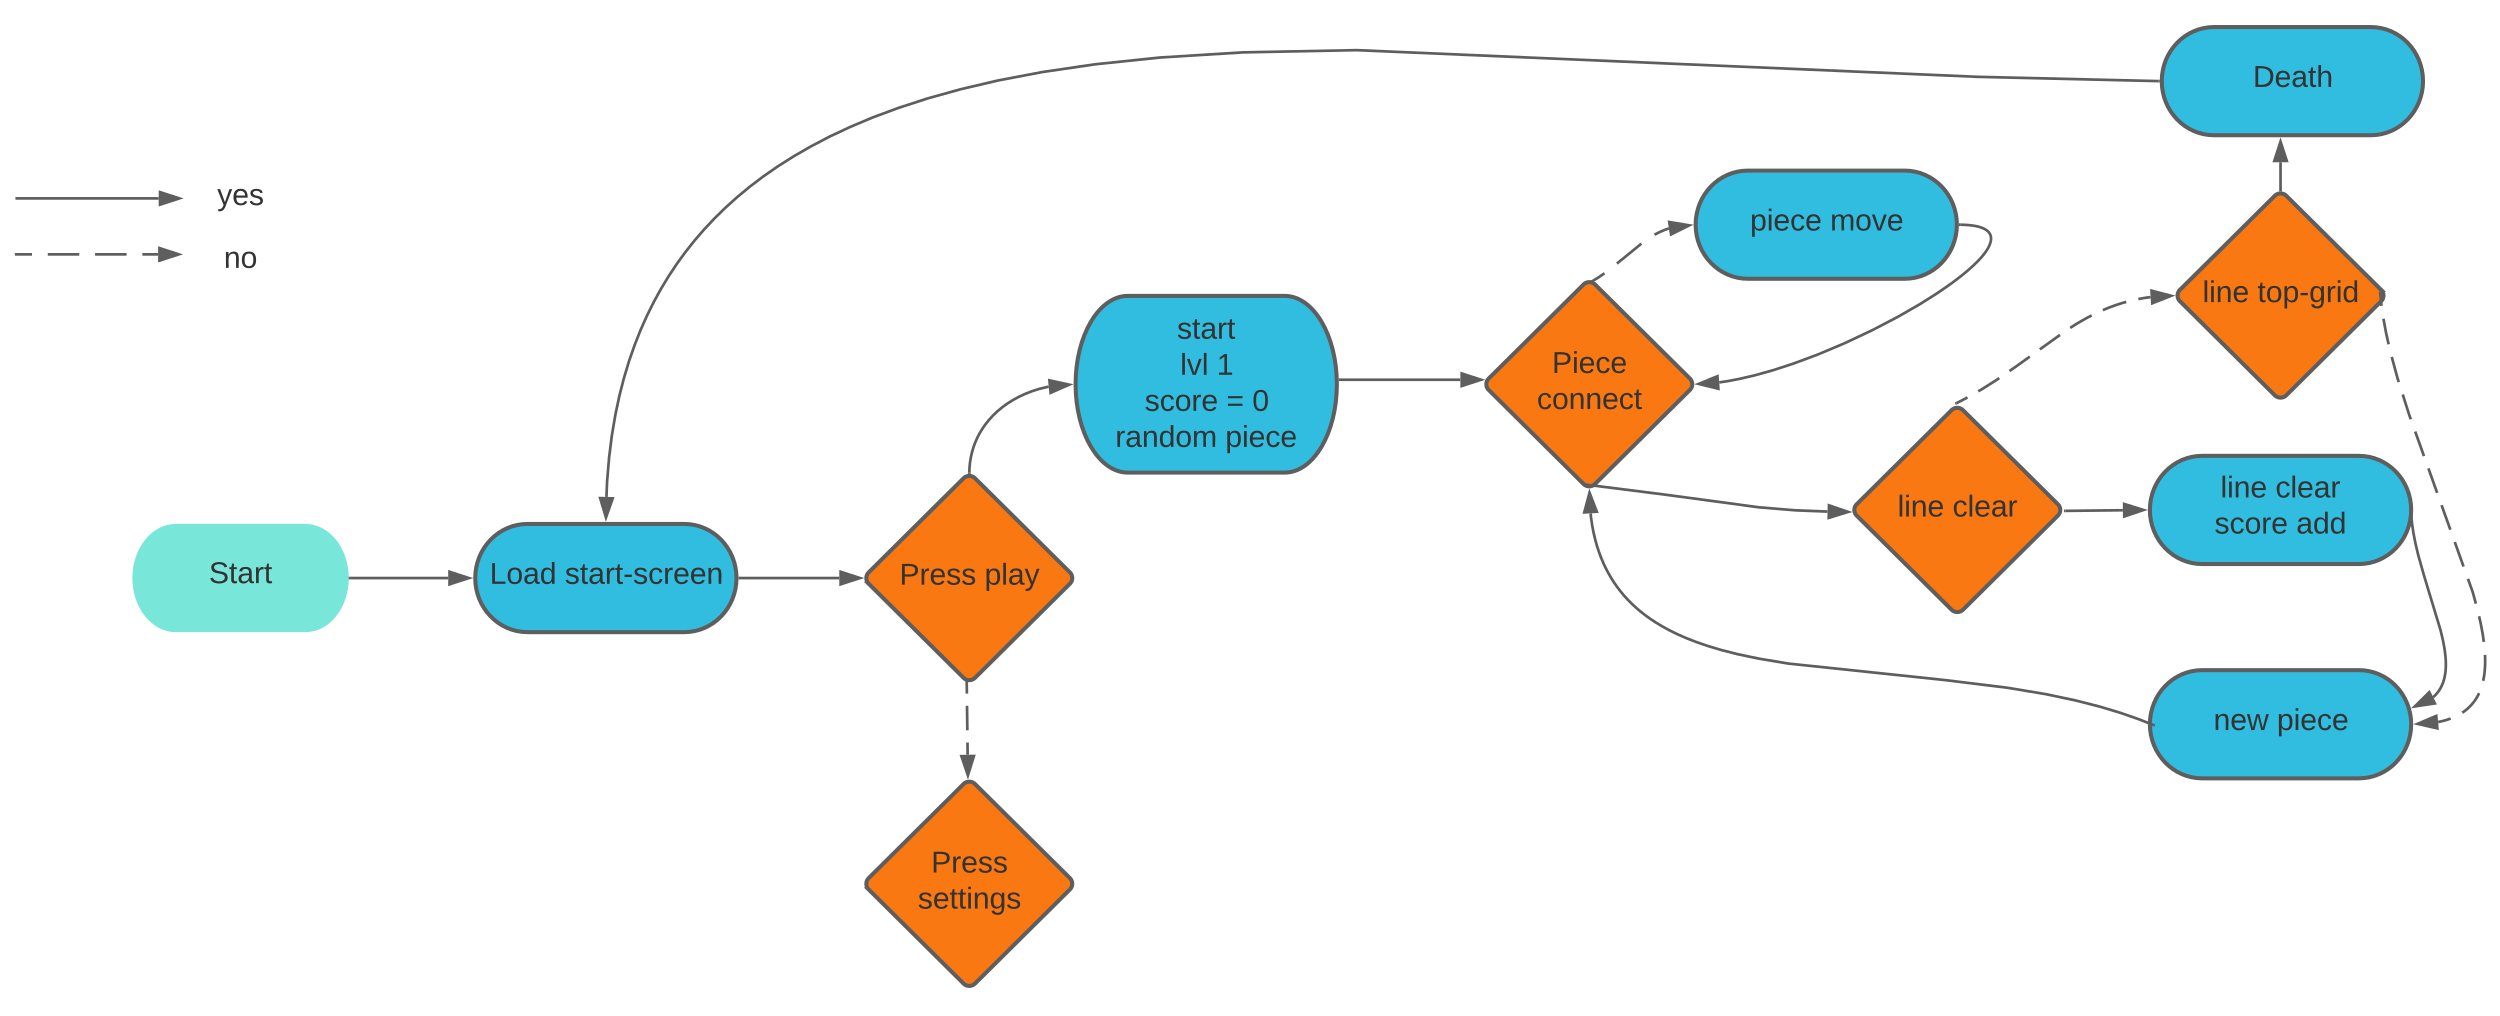 <svg xmlns="http://www.w3.org/2000/svg" xmlns:xlink="http://www.w3.org/1999/xlink" xmlns:lucid="lucid" width="1848.54" height="751.47"><g transform="translate(-907.464 -2771.078)" lucid:page-tab-id="0_0"><path d="M1133.35 3158.5c17.68 0 32 17.9 32 40s-14.32 40-32 40h-96c-17.67 0-32-17.9-32-40s14.33-40 32-40z" stroke="#000" stroke-opacity="0" stroke-width="3" fill="#78e6d8"/><use xlink:href="#a" transform="matrix(1,0,0,1,1017.353,3170.5) translate(44.574 31.778)"/><path d="M1166.35 3198.5h72.5" stroke="#5e5e5e" stroke-width="2" fill="none"/><path d="M1166.38 3199.5h-1.1l.07-1-.03-1h1.06z" stroke="#5e5e5e" stroke-width=".05" fill="#5e5e5e"/><path d="M1254.13 3198.5l-14.27 4.64v-9.28z" stroke="#5e5e5e" stroke-width="2" fill="#5e5e5e"/><path d="M1413.4 3158.5c21.34 0 38.64 17.9 38.64 40s-17.3 40-38.64 40h-115.9c-21.34 0-38.64-17.9-38.64-40s17.3-40 38.64-40z" stroke="#5e5e5e" stroke-width="3" fill="#31bddf"/><use xlink:href="#b" transform="matrix(1,0,0,1,1262.862,3162.5) translate(6.673 40.278)"/><use xlink:href="#c" transform="matrix(1,0,0,1,1262.862,3162.5) translate(62.228 40.278)"/><path d="M1619.9 3124.75a6.05 6.05 0 0 1 8.53 0l70.1 69.52a5.95 5.95 0 0 1 0 8.46l-70.1 69.52a6.05 6.05 0 0 1-8.52 0l-70.1-69.52a5.95 5.95 0 0 1 0-8.46z" stroke="#5e5e5e" stroke-width="3" fill="#fa7811"/><use xlink:href="#d" transform="matrix(1,0,0,1,1553.347,3128.326) translate(19.215 75.059)"/><use xlink:href="#e" transform="matrix(1,0,0,1,1553.347,3128.326) translate(82.116 75.059)"/><path d="M1454.54 3198.5h73.5" stroke="#5e5e5e" stroke-width="2" fill="none"/><path d="M1454.57 3199.5h-1.1l.07-.98-.03-1.02h1.07z" stroke="#5e5e5e" stroke-width=".05" fill="#5e5e5e"/><path d="M1543.3 3198.5l-14.26 4.64v-9.28z" stroke="#5e5e5e" stroke-width="2" fill="#5e5e5e"/><path d="M1857.33 2989.86c21.34 0 38.63 29.25 38.63 65.34 0 36.08-17.3 65.33-38.63 65.33h-115.9c-21.35 0-38.65-29.25-38.65-65.33 0-36.1 17.3-65.34 38.64-65.34z" stroke="#5e5e5e" stroke-width="3" fill="#31bddf"/><use xlink:href="#f" transform="matrix(1,0,0,1,1709.318,2996.395) translate(68.431 25.153)"/><use xlink:href="#g" transform="matrix(1,0,0,1,1709.318,2996.395) translate(70.809 51.819)"/><use xlink:href="#h" transform="matrix(1,0,0,1,1709.318,2996.395) translate(97.846 51.819)"/><use xlink:href="#i" transform="matrix(1,0,0,1,1709.318,2996.395) translate(44.543 78.486)"/><use xlink:href="#j" transform="matrix(1,0,0,1,1709.318,2996.395) translate(104.975 78.486)"/><use xlink:href="#k" transform="matrix(1,0,0,1,1709.318,2996.395) translate(124.111 78.486)"/><use xlink:href="#l" transform="matrix(1,0,0,1,1709.318,2996.395) translate(22.814 105.153)"/><use xlink:href="#m" transform="matrix(1,0,0,1,1709.318,2996.395) translate(104.172 105.153)"/><path d="M1624.2 3120.5l.1-3.32.4-4.13.66-3.97.88-3.83 1.1-3.7 1.35-3.6 1.56-3.5 1.8-3.42 2.06-3.33 2.3-3.25 2.57-3.17 2.83-3.08 3.15-3 3.45-2.87 3.77-2.76 4.1-2.6 4.45-2.43 4.77-2.22 5.1-2 5.38-1.7 5.67-1.4 1.23-.2" stroke="#5e5e5e" stroke-width="2" stroke-linejoin="round" fill="none"/><path d="M1625.2 3120.5l-.03 1.07-1-.08-1 .07.03-1.13z" stroke="#5e5e5e" stroke-width=".05" fill="#5e5e5e"/><path d="M1698.06 3055.5l-13.74 6.03-.9-9.22z" stroke="#5e5e5e" stroke-width="2" fill="#5e5e5e"/><path d="M1619.9 3350.83a6.05 6.05 0 0 1 8.53 0l70.1 69.52a5.95 5.95 0 0 1 0 8.45l-70.1 69.52a6.05 6.05 0 0 1-8.52 0l-70.1-69.52a5.95 5.95 0 0 1 0-8.45z" stroke="#5e5e5e" stroke-width="3" fill="#fa7811"/><use xlink:href="#n" transform="matrix(1,0,0,1,1553.347,3354.399) translate(42.641 61.84)"/><use xlink:href="#o" transform="matrix(1,0,0,1,1553.347,3354.399) translate(32.764 88.507)"/><path d="M1622.27 3274.9l.12 9.03m.1 9.04l.23 18.1m.12 9.03l.1 9.04M1622.27 3274.9v-1" stroke="#5e5e5e" stroke-width="2" fill="none"/><path d="M1623.15 3344.4l-4.8-14.2 9.26-.12z" stroke="#5e5e5e" stroke-width="2" fill="#5e5e5e"/><path d="M919.88 2917.77h104.92M919.9 2917.77h-1.02" stroke="#5e5e5e" stroke-width="2" fill="none"/><path d="M1040.06 2917.77l-14.26 4.64v-9.26z" stroke="#5e5e5e" stroke-width="2" fill="#5e5e5e"/><path d="M1056.06 2898.74a6 6 0 0 1 6-6h46.58a6 6 0 0 1 6 6v38.68a6 6 0 0 1-6 6h-46.58a6 6 0 0 1-6-6z" fill="none"/><use xlink:href="#p" transform="matrix(1,0,0,1,1068.064,2904.739) translate(0 17.944)"/><path d="M919.46 2959.15h11.66m11.66 0h23.3m11.67 0h23.32m11.65 0h11.66M919.5 2959.15h-1.04" stroke="#5e5e5e" stroke-width="2" fill="none"/><path d="M1039.65 2959.15l-14.27 4.64v-9.28z" stroke="#5e5e5e" stroke-width="2" fill="#5e5e5e"/><path d="M1061 2945.2a6 6 0 0 1 6-6h36.7a6 6 0 0 1 6 6v38.66a6 6 0 0 1-6 6H1067a6 6 0 0 1-6-6z" fill="none"/><use xlink:href="#q" transform="matrix(1,0,0,1,1073.002,2951.185) translate(0 17.944)"/><path d="M2078.35 2981.45a6.05 6.05 0 0 1 8.52 0l70.1 69.52a5.95 5.95 0 0 1 0 8.45l-70.1 69.52a6.05 6.05 0 0 1-8.52 0l-70.1-69.52a5.95 5.95 0 0 1 0-8.45z" stroke="#5e5e5e" stroke-width="3" fill="#fa7811"/><use xlink:href="#r" transform="matrix(1,0,0,1,2011.792,2985.021) translate(43.258 61.84)"/><use xlink:href="#s" transform="matrix(1,0,0,1,2011.792,2985.021) translate(32.116 88.507)"/><path d="M1898.37 3051.87h88.9M1898.4 3051.87h-1.03" stroke="#5e5e5e" stroke-width="2" fill="none"/><path d="M2002.54 3051.87l-14.26 4.63v-9.27z" stroke="#5e5e5e" stroke-width="2" fill="#5e5e5e"/><path d="M2315.77 2897.22c21.34 0 38.64 17.9 38.64 40s-17.3 40-38.63 40h-115.9c-21.34 0-38.64-17.9-38.64-40s17.3-40 38.64-40z" stroke="#5e5e5e" stroke-width="3" fill="#31bddf"/><use xlink:href="#t" transform="matrix(1,0,0,1,2165.23,2901.223) translate(36.272 40.278)"/><use xlink:href="#u" transform="matrix(1,0,0,1,2165.23,2901.223) translate(95.469 40.278)"/><path d="M2084.02 2979.46l5.4-3.26 4.42-3.06m9.2-7.18l6.05-4.9 12.06-9.87m9.68-6.54l.25-.15 3.56-1.84 3.4-1.48 3.34-1.2.1-.03" stroke="#5e5e5e" stroke-width="2" stroke-linejoin="round" fill="none"/><path d="M2084.04 2979.45l-.87.53" stroke="#5e5e5e" stroke-width="2" fill="none"/><path d="M2156.53 2937.7l-13.43 6.7-1.37-9.18z" stroke="#5e5e5e" stroke-width="2" fill="#5e5e5e"/><path d="M2080 3129.4l59.2 7.5 68.86 9.3 27.42 2.25 23.3.9" stroke="#5e5e5e" stroke-width="2" stroke-linejoin="round" fill="none"/><path d="M2080.04 3129.4l-1.02-.12" stroke="#5e5e5e" stroke-width="2" fill="none"/><path d="M2274.03 3149.6l-14.34 4.4.15-9.26z" stroke="#5e5e5e" stroke-width="2" fill="#5e5e5e"/><path d="M2350.45 3074.4a6.05 6.05 0 0 1 8.52 0l70.1 69.5a5.95 5.95 0 0 1 0 8.46l-70.1 69.52a6.05 6.05 0 0 1-8.52 0l-70.1-69.52a5.95 5.95 0 0 1 0-8.45z" stroke="#5e5e5e" stroke-width="3" fill="#fa7811"/><use xlink:href="#v" transform="matrix(1,0,0,1,2283.892,3077.961) translate(26.684 75.059)"/><use xlink:href="#w" transform="matrix(1,0,0,1,2283.892,3077.961) translate(67.301 75.059)"/><path d="M2589.47 2915.86a6.05 6.05 0 0 1 8.52 0l70.1 69.52a5.95 5.95 0 0 1 0 8.45l-70.1 69.52a6.05 6.05 0 0 1-8.53 0l-70.1-69.52a5.95 5.95 0 0 1 0-8.45z" stroke="#5e5e5e" stroke-width="3" fill="#fa7811"/><use xlink:href="#v" transform="matrix(1,0,0,1,2522.912,2919.433) translate(13.135 75.059)"/><use xlink:href="#x" transform="matrix(1,0,0,1,2522.912,2919.433) translate(53.752 75.059)"/><path d="M2356.9 2937.24l2.92.06 3.04.2 2.42.24 1.96.3 1.6.3 1.35.3 1.12.32.96.32.83.3.73.3.62.3.56.3.5.27.43.28.4.27.35.27.32.26.28.26.27.25.23.25.22.26.2.25.2.26.15.25.16.26.15.26.12.26.12.26.1.26.1.28.07.27.08.3.06.28.06.3.04.32.03.32V2948.06l-.04.4-.06.42-.08.46-.1.48-.14.54-.17.57-.22.63-.27.68-.33.77-.42.84-.5.96-.66 1.07-.82 1.23-1.04 1.42-1.32 1.67-1.7 1.97-2.23 2.36-2.94 2.87-3.94 3.54-5.3 4.38-7.25 5.48-9.8 6.8-13 8.23-16.4 9.44-19.15 10-20.38 9.6-19.78 8.33-17.92 6.67-15.5 5.05-13.13 3.66-10.98 2.58-9.2 1.76-6.2.92" stroke="#5e5e5e" stroke-width="2" stroke-linejoin="round" fill="none"/><path d="M2356.96 2936.24l-.04 2-1.07-.02.06-.98-.03-1.02z" stroke="#5e5e5e" stroke-width=".05" fill="#5e5e5e"/><path d="M2163.46 3054.95l13.88-5.68.7 9.25z" stroke="#5e5e5e" stroke-width="2" fill="#5e5e5e"/><path d="M2354.13 3069.17l8.15-4.22m7.97-4.55l2.18-1.25 11.02-6.94 2.32-1.6m7.54-5.2l5.5-3.8 9.5-6.83m7.44-5.36l14.9-10.7m7.55-5.2l5.45-3.45 6.6-3.77 3.82-2m8.3-3.92l4.38-1.82 5.1-1.87 5.04-1.62 2.76-.76m8.94-2.1l3.88-.73 5.17-.74" stroke="#5e5e5e" stroke-width="2" stroke-linejoin="round" fill="none"/><path d="M2354.15 3069.15l-.9.48" stroke="#5e5e5e" stroke-width="2" fill="none"/><path d="M2512.88 2989.8l-13.96 5.5-.56-9.26z" stroke="#5e5e5e" stroke-width="2" fill="#5e5e5e"/><path d="M2660.46 2791.08c21.34 0 38.63 17.9 38.63 40s-17.3 40-38.64 40h-115.9c-21.35 0-38.64-17.9-38.64-40s17.3-40 38.63-40z" stroke="#5e5e5e" stroke-width="3" fill="#31bddf"/><use xlink:href="#y" transform="matrix(1,0,0,1,2509.916,2795.078) translate(63.401 40.278)"/><path d="M2593.73 2911.6v-20.52" stroke="#5e5e5e" stroke-width="2" stroke-linejoin="round" fill="none"/><path d="M2594.73 2912.68l-1-.08-1 .08v-1.1h2z" stroke="#5e5e5e" stroke-width=".05" fill="#5e5e5e"/><path d="M2593.73 2875.8l4.64 14.28h-9.27z" stroke="#5e5e5e" stroke-width="2" fill="#5e5e5e"/><path d="M2503.4 2831.05l-134-3.17-458.77-19.72-84.28 1.65-61.2 3.8-47.9 5-39.06 5.74-32.72 6.23-27.96 6.54-24.26 6.77-21.3 6.92-18.93 7-16.93 7.13-15.3 7.18-13.87 7.27-12.68 7.32-11.66 7.38-10.77 7.47-9.97 7.57-9.28 7.68-8.66 7.8-8.1 7.94-7.63 8.1-7.17 8.3-6.75 8.52-6.37 8.76-6 9.04-5.67 9.37-5.34 9.73-5.05 10.14-4.72 10.6-4.4 11.15-4.1 11.74-3.75 12.43-3.4 13.23-3 14.13-2.56 15.16-2.06 16.4-1.5 17.78-.46 11.37" stroke="#5e5e5e" stroke-width="2" stroke-linejoin="round" fill="none"/><path d="M2504.48 2830.08l-.07.98.05 1.02-1.1-.03.05-2z" stroke="#5e5e5e" stroke-width=".05" fill="#5e5e5e"/><path d="M1355.53 3153.76l-4.3-14.37 9.28.2z" stroke="#5e5e5e" stroke-width="2" fill="#5e5e5e"/><path d="M2651.7 3108.14c21.32 0 38.62 17.9 38.62 40s-17.3 40-38.63 40h-115.92c-21.34 0-38.64-17.9-38.64-40s17.3-40 38.64-40z" stroke="#5e5e5e" stroke-width="3" fill="#31bddf"/><use xlink:href="#v" transform="matrix(1,0,0,1,2501.143,3112.136) translate(48.184 26.778)"/><use xlink:href="#z" transform="matrix(1,0,0,1,2501.143,3112.136) translate(88.801 26.778)"/><use xlink:href="#i" transform="matrix(1,0,0,1,2501.143,3112.136) translate(43.77 53.444)"/><use xlink:href="#A" transform="matrix(1,0,0,1,2501.143,3112.136) translate(104.203 53.444)"/><path d="M2651.7 3266.6c21.32 0 38.62 17.9 38.62 40s-17.3 40-38.63 40h-115.92c-21.34 0-38.64-17.9-38.64-40s17.3-40 38.64-40z" stroke="#5e5e5e" stroke-width="3" fill="#31bddf"/><g><use xlink:href="#B" transform="matrix(1,0,0,1,2501.143,3270.601) translate(43.062 40.278)"/><use xlink:href="#m" transform="matrix(1,0,0,1,2501.143,3270.601) translate(89.914 40.278)"/></g><path d="M2434.64 3148.83l42.5-.48" stroke="#5e5e5e" stroke-width="2" stroke-linejoin="round" fill="none"/><path d="M2434.67 3148.83h-1.03" stroke="#5e5e5e" stroke-width="2" fill="none"/><path d="M2492.4 3148.17l-14.2 4.8-.1-9.27z" stroke="#5e5e5e" stroke-width="2" fill="#5e5e5e"/><path d="M2667.4 2987.63l.74 7.65.27 1.94m1.42 9.53l1.93 10.5 1.9 8.4m2.3 9.36l4.26 15.67.93 2.9m2.93 9.2l4.8 15.08 1.17 3.24m3.25 9.07l6.5 18.15m3.26 9.07l6.5 18.14m3.25 9.08l6.5 18.15m3.25 9.07l6.5 18.16m3.26 9.07l3.5 9.77 2.35 8.6m2.36 9.33l1.33 5.8 1.44 7.84.75 5.32m.85 9.6l.08 1.3.05 3.9-.1 3.43-.2 3.04-.3 2.7-.4 2.47-.43 2.24-.03.1m-3.04 9.12l-.52 1.1-.73 1.35-.76 1.3-.8 1.22-.83 1.16-.86 1.13-.9 1.07-.95 1.04-1 1-1.05.98-1.1.94-1.18.92-1.24.9-.5.3m-8.58 4.34l-.5.2-2.1.7-2.3.68-2.55.63-1.83.36" stroke="#5e5e5e" stroke-width="2" stroke-linejoin="round" fill="none"/><path d="M2667.4 2987.66l-.1-1.02" stroke="#5e5e5e" stroke-width="2" fill="none"/><path d="M2695.05 3306.3l13.8-5.87.82 9.24z" stroke="#5e5e5e" stroke-width="2" fill="#5e5e5e"/><path d="M2690.14 3146.1l.07 3.07.3 4.55.54 5.17.9 6 1.38 7.25 2.2 9.38 4.23 14.97 12.3 40.62 1.7 7.18 1 5.22.6 4.1.36 3.4.2 2.9.05 2.5-.05 2.22-.12 1.98-.2 1.78-.23 1.64-.28 1.5-.33 1.4-.36 1.28-.4 1.22-.42 1.15-.46 1.08-.5 1.03-.5 1-.56.96-.58.9-.6.9-.67.86-.7.84-.74.82-.8.8-.83.8-.1.1" stroke="#5e5e5e" stroke-width="2" stroke-linejoin="round" fill="none"/><path d="M2690.14 3146.1l-.02-1" stroke="#5e5e5e" stroke-width="2" fill="none"/><path d="M2693 3293.42l10.7-10.52 4.15 8.3z" stroke="#5e5e5e" stroke-width="2" fill="#5e5e5e"/><path d="M2499.85 3307.2l-11.1-4.38-13.46-4.67-15.37-4.62-17.94-4.57-21.75-4.6-28.35-4.73-46.6-5.72-115.4-12.17-21.87-3.65-15.74-3.3-12.36-3.16-10.13-3.05-8.55-2.96-7.4-2.9-6.46-2.88-5.76-2.84-5.15-2.83-4.68-2.82-4.24-2.8-3.9-2.83-3.6-2.85-3.32-2.86-3.1-2.92-2.9-2.94-2.7-3-2.55-3.08-2.38-3.16-2.26-3.24-2.14-3.36-2-3.48-1.9-3.62-1.8-3.8-1.67-3.96-1.56-4.2-1.46-4.44-1.32-4.73-1.2-5.06-1.04-5.44-.87-5.9-.3-3" stroke="#5e5e5e" stroke-width="2" stroke-linejoin="round" fill="none"/><path d="M2499.82 3307.2l.96.36" stroke="#5e5e5e" stroke-width="2" fill="none"/><path d="M2082.78 3135.43l5.4 14-9.27.5z" stroke="#5e5e5e" stroke-width="2" fill="#5e5e5e"/><defs><path fill="#333" d="M185-189c-5-48-123-54-124 2 14 75 158 14 163 119 3 78-121 87-175 55-17-10-28-26-33-46l33-7c5 56 141 63 141-1 0-78-155-14-162-118-5-82 145-84 179-34 5 7 8 16 11 25" id="C"/><path fill="#333" d="M59-47c-2 24 18 29 38 22v24C64 9 27 4 27-40v-127H5v-23h24l9-43h21v43h35v23H59v120" id="D"/><path fill="#333" d="M141-36C126-15 110 5 73 4 37 3 15-17 15-53c-1-64 63-63 125-63 3-35-9-54-41-54-24 1-41 7-42 31l-33-3c5-37 33-52 76-52 45 0 72 20 72 64v82c-1 20 7 32 28 27v20c-31 9-61-2-59-35zM48-53c0 20 12 33 32 33 41-3 63-29 60-74-43 2-92-5-92 41" id="E"/><path fill="#333" d="M114-163C36-179 61-72 57 0H25l-1-190h30c1 12-1 29 2 39 6-27 23-49 58-41v29" id="F"/><g id="a"><use transform="matrix(0.062,0,0,0.062,0,0)" xlink:href="#C"/><use transform="matrix(0.062,0,0,0.062,14.815,0)" xlink:href="#D"/><use transform="matrix(0.062,0,0,0.062,20.988,0)" xlink:href="#E"/><use transform="matrix(0.062,0,0,0.062,33.333,0)" xlink:href="#F"/><use transform="matrix(0.062,0,0,0.062,40.679,0)" xlink:href="#D"/></g><path fill="#333" d="M30 0v-248h33v221h125V0H30" id="G"/><path fill="#333" d="M100-194c62-1 85 37 85 99 1 63-27 99-86 99S16-35 15-95c0-66 28-99 85-99zM99-20c44 1 53-31 53-75 0-43-8-75-51-75s-53 32-53 75 10 74 51 75" id="H"/><path fill="#333" d="M85-194c31 0 48 13 60 33l-1-100h32l1 261h-30c-2-10 0-23-3-31C134-8 116 4 85 4 32 4 16-35 15-94c0-66 23-100 70-100zm9 24c-40 0-46 34-46 75 0 40 6 74 45 74 42 0 51-32 51-76 0-42-9-74-50-73" id="I"/><g id="b"><use transform="matrix(0.062,0,0,0.062,0,0)" xlink:href="#G"/><use transform="matrix(0.062,0,0,0.062,12.346,0)" xlink:href="#H"/><use transform="matrix(0.062,0,0,0.062,24.691,0)" xlink:href="#E"/><use transform="matrix(0.062,0,0,0.062,37.037,0)" xlink:href="#I"/></g><path fill="#333" d="M135-143c-3-34-86-38-87 0 15 53 115 12 119 90S17 21 10-45l28-5c4 36 97 45 98 0-10-56-113-15-118-90-4-57 82-63 122-42 12 7 21 19 24 35" id="J"/><path fill="#333" d="M16-82v-28h88v28H16" id="K"/><path fill="#333" d="M96-169c-40 0-48 33-48 73s9 75 48 75c24 0 41-14 43-38l32 2c-6 37-31 61-74 61-59 0-76-41-82-99-10-93 101-131 147-64 4 7 5 14 7 22l-32 3c-4-21-16-35-41-35" id="L"/><path fill="#333" d="M100-194c63 0 86 42 84 106H49c0 40 14 67 53 68 26 1 43-12 49-29l28 8c-11 28-37 45-77 45C44 4 14-33 15-96c1-61 26-98 85-98zm52 81c6-60-76-77-97-28-3 7-6 17-6 28h103" id="M"/><path fill="#333" d="M117-194c89-4 53 116 60 194h-32v-121c0-31-8-49-39-48C34-167 62-67 57 0H25l-1-190h30c1 10-1 24 2 32 11-22 29-35 61-36" id="N"/><g id="c"><use transform="matrix(0.062,0,0,0.062,0,0)" xlink:href="#J"/><use transform="matrix(0.062,0,0,0.062,11.111,0)" xlink:href="#D"/><use transform="matrix(0.062,0,0,0.062,17.284,0)" xlink:href="#E"/><use transform="matrix(0.062,0,0,0.062,29.63,0)" xlink:href="#F"/><use transform="matrix(0.062,0,0,0.062,36.975,0)" xlink:href="#D"/><use transform="matrix(0.062,0,0,0.062,43.148,0)" xlink:href="#K"/><use transform="matrix(0.062,0,0,0.062,50.494,0)" xlink:href="#J"/><use transform="matrix(0.062,0,0,0.062,61.605,0)" xlink:href="#L"/><use transform="matrix(0.062,0,0,0.062,72.716,0)" xlink:href="#F"/><use transform="matrix(0.062,0,0,0.062,80.062,0)" xlink:href="#M"/><use transform="matrix(0.062,0,0,0.062,92.407,0)" xlink:href="#M"/><use transform="matrix(0.062,0,0,0.062,104.753,0)" xlink:href="#N"/></g><path fill="#333" d="M30-248c87 1 191-15 191 75 0 78-77 80-158 76V0H30v-248zm33 125c57 0 124 11 124-50 0-59-68-47-124-48v98" id="O"/><g id="d"><use transform="matrix(0.062,0,0,0.062,0,0)" xlink:href="#O"/><use transform="matrix(0.062,0,0,0.062,14.815,0)" xlink:href="#F"/><use transform="matrix(0.062,0,0,0.062,22.16,0)" xlink:href="#M"/><use transform="matrix(0.062,0,0,0.062,34.506,0)" xlink:href="#J"/><use transform="matrix(0.062,0,0,0.062,45.617,0)" xlink:href="#J"/></g><path fill="#333" d="M115-194c55 1 70 41 70 98S169 2 115 4C84 4 66-9 55-30l1 105H24l-1-265h31l2 30c10-21 28-34 59-34zm-8 174c40 0 45-34 45-75s-6-73-45-74c-42 0-51 32-51 76 0 43 10 73 51 73" id="P"/><path fill="#333" d="M24 0v-261h32V0H24" id="Q"/><path fill="#333" d="M179-190L93 31C79 59 56 82 12 73V49c39 6 53-20 64-50L1-190h34L92-34l54-156h33" id="R"/><g id="e"><use transform="matrix(0.062,0,0,0.062,0,0)" xlink:href="#P"/><use transform="matrix(0.062,0,0,0.062,12.346,0)" xlink:href="#Q"/><use transform="matrix(0.062,0,0,0.062,17.222,0)" xlink:href="#E"/><use transform="matrix(0.062,0,0,0.062,29.568,0)" xlink:href="#R"/></g><g id="f"><use transform="matrix(0.062,0,0,0.062,0,0)" xlink:href="#J"/><use transform="matrix(0.062,0,0,0.062,11.111,0)" xlink:href="#D"/><use transform="matrix(0.062,0,0,0.062,17.284,0)" xlink:href="#E"/><use transform="matrix(0.062,0,0,0.062,29.63,0)" xlink:href="#F"/><use transform="matrix(0.062,0,0,0.062,36.975,0)" xlink:href="#D"/></g><path fill="#333" d="M108 0H70L1-190h34L89-25l56-165h34" id="S"/><g id="g"><use transform="matrix(0.062,0,0,0.062,0,0)" xlink:href="#Q"/><use transform="matrix(0.062,0,0,0.062,4.877,0)" xlink:href="#S"/><use transform="matrix(0.062,0,0,0.062,15.988,0)" xlink:href="#Q"/></g><path fill="#333" d="M27 0v-27h64v-190l-56 39v-29l58-41h29v221h61V0H27" id="T"/><use transform="matrix(0.062,0,0,0.062,0,0)" xlink:href="#T" id="h"/><g id="i"><use transform="matrix(0.062,0,0,0.062,0,0)" xlink:href="#J"/><use transform="matrix(0.062,0,0,0.062,11.111,0)" xlink:href="#L"/><use transform="matrix(0.062,0,0,0.062,22.222,0)" xlink:href="#H"/><use transform="matrix(0.062,0,0,0.062,34.568,0)" xlink:href="#F"/><use transform="matrix(0.062,0,0,0.062,41.914,0)" xlink:href="#M"/></g><path fill="#333" d="M18-150v-26h174v26H18zm0 90v-26h174v26H18" id="U"/><use transform="matrix(0.062,0,0,0.062,0,0)" xlink:href="#U" id="j"/><path fill="#333" d="M101-251c68 0 85 55 85 127S166 4 100 4C33 4 14-52 14-124c0-73 17-127 87-127zm-1 229c47 0 54-49 54-102s-4-102-53-102c-51 0-55 48-55 102 0 53 5 102 54 102" id="V"/><use transform="matrix(0.062,0,0,0.062,0,0)" xlink:href="#V" id="k"/><path fill="#333" d="M210-169c-67 3-38 105-44 169h-31v-121c0-29-5-50-35-48C34-165 62-65 56 0H25l-1-190h30c1 10-1 24 2 32 10-44 99-50 107 0 11-21 27-35 58-36 85-2 47 119 55 194h-31v-121c0-29-5-49-35-48" id="W"/><g id="l"><use transform="matrix(0.062,0,0,0.062,0,0)" xlink:href="#F"/><use transform="matrix(0.062,0,0,0.062,7.346,0)" xlink:href="#E"/><use transform="matrix(0.062,0,0,0.062,19.691,0)" xlink:href="#N"/><use transform="matrix(0.062,0,0,0.062,32.037,0)" xlink:href="#I"/><use transform="matrix(0.062,0,0,0.062,44.383,0)" xlink:href="#H"/><use transform="matrix(0.062,0,0,0.062,56.728,0)" xlink:href="#W"/></g><path fill="#333" d="M24-231v-30h32v30H24zM24 0v-190h32V0H24" id="X"/><g id="m"><use transform="matrix(0.062,0,0,0.062,0,0)" xlink:href="#P"/><use transform="matrix(0.062,0,0,0.062,12.346,0)" xlink:href="#X"/><use transform="matrix(0.062,0,0,0.062,17.222,0)" xlink:href="#M"/><use transform="matrix(0.062,0,0,0.062,29.568,0)" xlink:href="#L"/><use transform="matrix(0.062,0,0,0.062,40.679,0)" xlink:href="#M"/></g><g id="n"><use transform="matrix(0.062,0,0,0.062,0,0)" xlink:href="#O"/><use transform="matrix(0.062,0,0,0.062,14.815,0)" xlink:href="#F"/><use transform="matrix(0.062,0,0,0.062,22.16,0)" xlink:href="#M"/><use transform="matrix(0.062,0,0,0.062,34.506,0)" xlink:href="#J"/><use transform="matrix(0.062,0,0,0.062,45.617,0)" xlink:href="#J"/></g><path fill="#333" d="M177-190C167-65 218 103 67 71c-23-6-38-20-44-43l32-5c15 47 100 32 89-28v-30C133-14 115 1 83 1 29 1 15-40 15-95c0-56 16-97 71-98 29-1 48 16 59 35 1-10 0-23 2-32h30zM94-22c36 0 50-32 50-73 0-42-14-75-50-75-39 0-46 34-46 75s6 73 46 73" id="Y"/><g id="o"><use transform="matrix(0.062,0,0,0.062,0,0)" xlink:href="#J"/><use transform="matrix(0.062,0,0,0.062,11.111,0)" xlink:href="#M"/><use transform="matrix(0.062,0,0,0.062,23.457,0)" xlink:href="#D"/><use transform="matrix(0.062,0,0,0.062,29.63,0)" xlink:href="#D"/><use transform="matrix(0.062,0,0,0.062,35.802,0)" xlink:href="#X"/><use transform="matrix(0.062,0,0,0.062,40.679,0)" xlink:href="#N"/><use transform="matrix(0.062,0,0,0.062,53.025,0)" xlink:href="#Y"/><use transform="matrix(0.062,0,0,0.062,65.37,0)" xlink:href="#J"/></g><g id="p"><use transform="matrix(0.062,0,0,0.062,0,0)" xlink:href="#R"/><use transform="matrix(0.062,0,0,0.062,11.111,0)" xlink:href="#M"/><use transform="matrix(0.062,0,0,0.062,23.457,0)" xlink:href="#J"/></g><g id="q"><use transform="matrix(0.062,0,0,0.062,0,0)" xlink:href="#N"/><use transform="matrix(0.062,0,0,0.062,12.346,0)" xlink:href="#H"/></g><g id="r"><use transform="matrix(0.062,0,0,0.062,0,0)" xlink:href="#O"/><use transform="matrix(0.062,0,0,0.062,14.815,0)" xlink:href="#X"/><use transform="matrix(0.062,0,0,0.062,19.691,0)" xlink:href="#M"/><use transform="matrix(0.062,0,0,0.062,32.037,0)" xlink:href="#L"/><use transform="matrix(0.062,0,0,0.062,43.148,0)" xlink:href="#M"/></g><g id="s"><use transform="matrix(0.062,0,0,0.062,0,0)" xlink:href="#L"/><use transform="matrix(0.062,0,0,0.062,11.111,0)" xlink:href="#H"/><use transform="matrix(0.062,0,0,0.062,23.457,0)" xlink:href="#N"/><use transform="matrix(0.062,0,0,0.062,35.802,0)" xlink:href="#N"/><use transform="matrix(0.062,0,0,0.062,48.148,0)" xlink:href="#M"/><use transform="matrix(0.062,0,0,0.062,60.494,0)" xlink:href="#L"/><use transform="matrix(0.062,0,0,0.062,71.605,0)" xlink:href="#D"/></g><g id="t"><use transform="matrix(0.062,0,0,0.062,0,0)" xlink:href="#P"/><use transform="matrix(0.062,0,0,0.062,12.346,0)" xlink:href="#X"/><use transform="matrix(0.062,0,0,0.062,17.222,0)" xlink:href="#M"/><use transform="matrix(0.062,0,0,0.062,29.568,0)" xlink:href="#L"/><use transform="matrix(0.062,0,0,0.062,40.679,0)" xlink:href="#M"/></g><g id="u"><use transform="matrix(0.062,0,0,0.062,0,0)" xlink:href="#W"/><use transform="matrix(0.062,0,0,0.062,18.457,0)" xlink:href="#H"/><use transform="matrix(0.062,0,0,0.062,30.802,0)" xlink:href="#S"/><use transform="matrix(0.062,0,0,0.062,41.914,0)" xlink:href="#M"/></g><g id="v"><use transform="matrix(0.062,0,0,0.062,0,0)" xlink:href="#Q"/><use transform="matrix(0.062,0,0,0.062,4.877,0)" xlink:href="#X"/><use transform="matrix(0.062,0,0,0.062,9.753,0)" xlink:href="#N"/><use transform="matrix(0.062,0,0,0.062,22.099,0)" xlink:href="#M"/></g><g id="w"><use transform="matrix(0.062,0,0,0.062,0,0)" xlink:href="#L"/><use transform="matrix(0.062,0,0,0.062,11.111,0)" xlink:href="#Q"/><use transform="matrix(0.062,0,0,0.062,15.988,0)" xlink:href="#M"/><use transform="matrix(0.062,0,0,0.062,28.333,0)" xlink:href="#E"/><use transform="matrix(0.062,0,0,0.062,40.679,0)" xlink:href="#F"/></g><g id="x"><use transform="matrix(0.062,0,0,0.062,0,0)" xlink:href="#D"/><use transform="matrix(0.062,0,0,0.062,6.173,0)" xlink:href="#H"/><use transform="matrix(0.062,0,0,0.062,18.519,0)" xlink:href="#P"/><use transform="matrix(0.062,0,0,0.062,30.864,0)" xlink:href="#K"/><use transform="matrix(0.062,0,0,0.062,38.21,0)" xlink:href="#Y"/><use transform="matrix(0.062,0,0,0.062,50.556,0)" xlink:href="#F"/><use transform="matrix(0.062,0,0,0.062,57.901,0)" xlink:href="#X"/><use transform="matrix(0.062,0,0,0.062,62.778,0)" xlink:href="#I"/></g><path fill="#333" d="M30-248c118-7 216 8 213 122C240-48 200 0 122 0H30v-248zM63-27c89 8 146-16 146-99s-60-101-146-95v194" id="Z"/><path fill="#333" d="M106-169C34-169 62-67 57 0H25v-261h32l-1 103c12-21 28-36 61-36 89 0 53 116 60 194h-32v-121c2-32-8-49-39-48" id="aa"/><g id="y"><use transform="matrix(0.062,0,0,0.062,0,0)" xlink:href="#Z"/><use transform="matrix(0.062,0,0,0.062,15.988,0)" xlink:href="#M"/><use transform="matrix(0.062,0,0,0.062,28.333,0)" xlink:href="#E"/><use transform="matrix(0.062,0,0,0.062,40.679,0)" xlink:href="#D"/><use transform="matrix(0.062,0,0,0.062,46.852,0)" xlink:href="#aa"/></g><g id="z"><use transform="matrix(0.062,0,0,0.062,0,0)" xlink:href="#L"/><use transform="matrix(0.062,0,0,0.062,11.111,0)" xlink:href="#Q"/><use transform="matrix(0.062,0,0,0.062,15.988,0)" xlink:href="#M"/><use transform="matrix(0.062,0,0,0.062,28.333,0)" xlink:href="#E"/><use transform="matrix(0.062,0,0,0.062,40.679,0)" xlink:href="#F"/></g><g id="A"><use transform="matrix(0.062,0,0,0.062,0,0)" xlink:href="#E"/><use transform="matrix(0.062,0,0,0.062,12.346,0)" xlink:href="#I"/><use transform="matrix(0.062,0,0,0.062,24.691,0)" xlink:href="#I"/></g><path fill="#333" d="M206 0h-36l-40-164L89 0H53L-1-190h32L70-26l43-164h34l41 164 42-164h31" id="ab"/><g id="B"><use transform="matrix(0.062,0,0,0.062,0,0)" xlink:href="#N"/><use transform="matrix(0.062,0,0,0.062,12.346,0)" xlink:href="#M"/><use transform="matrix(0.062,0,0,0.062,24.691,0)" xlink:href="#ab"/></g></defs></g></svg>